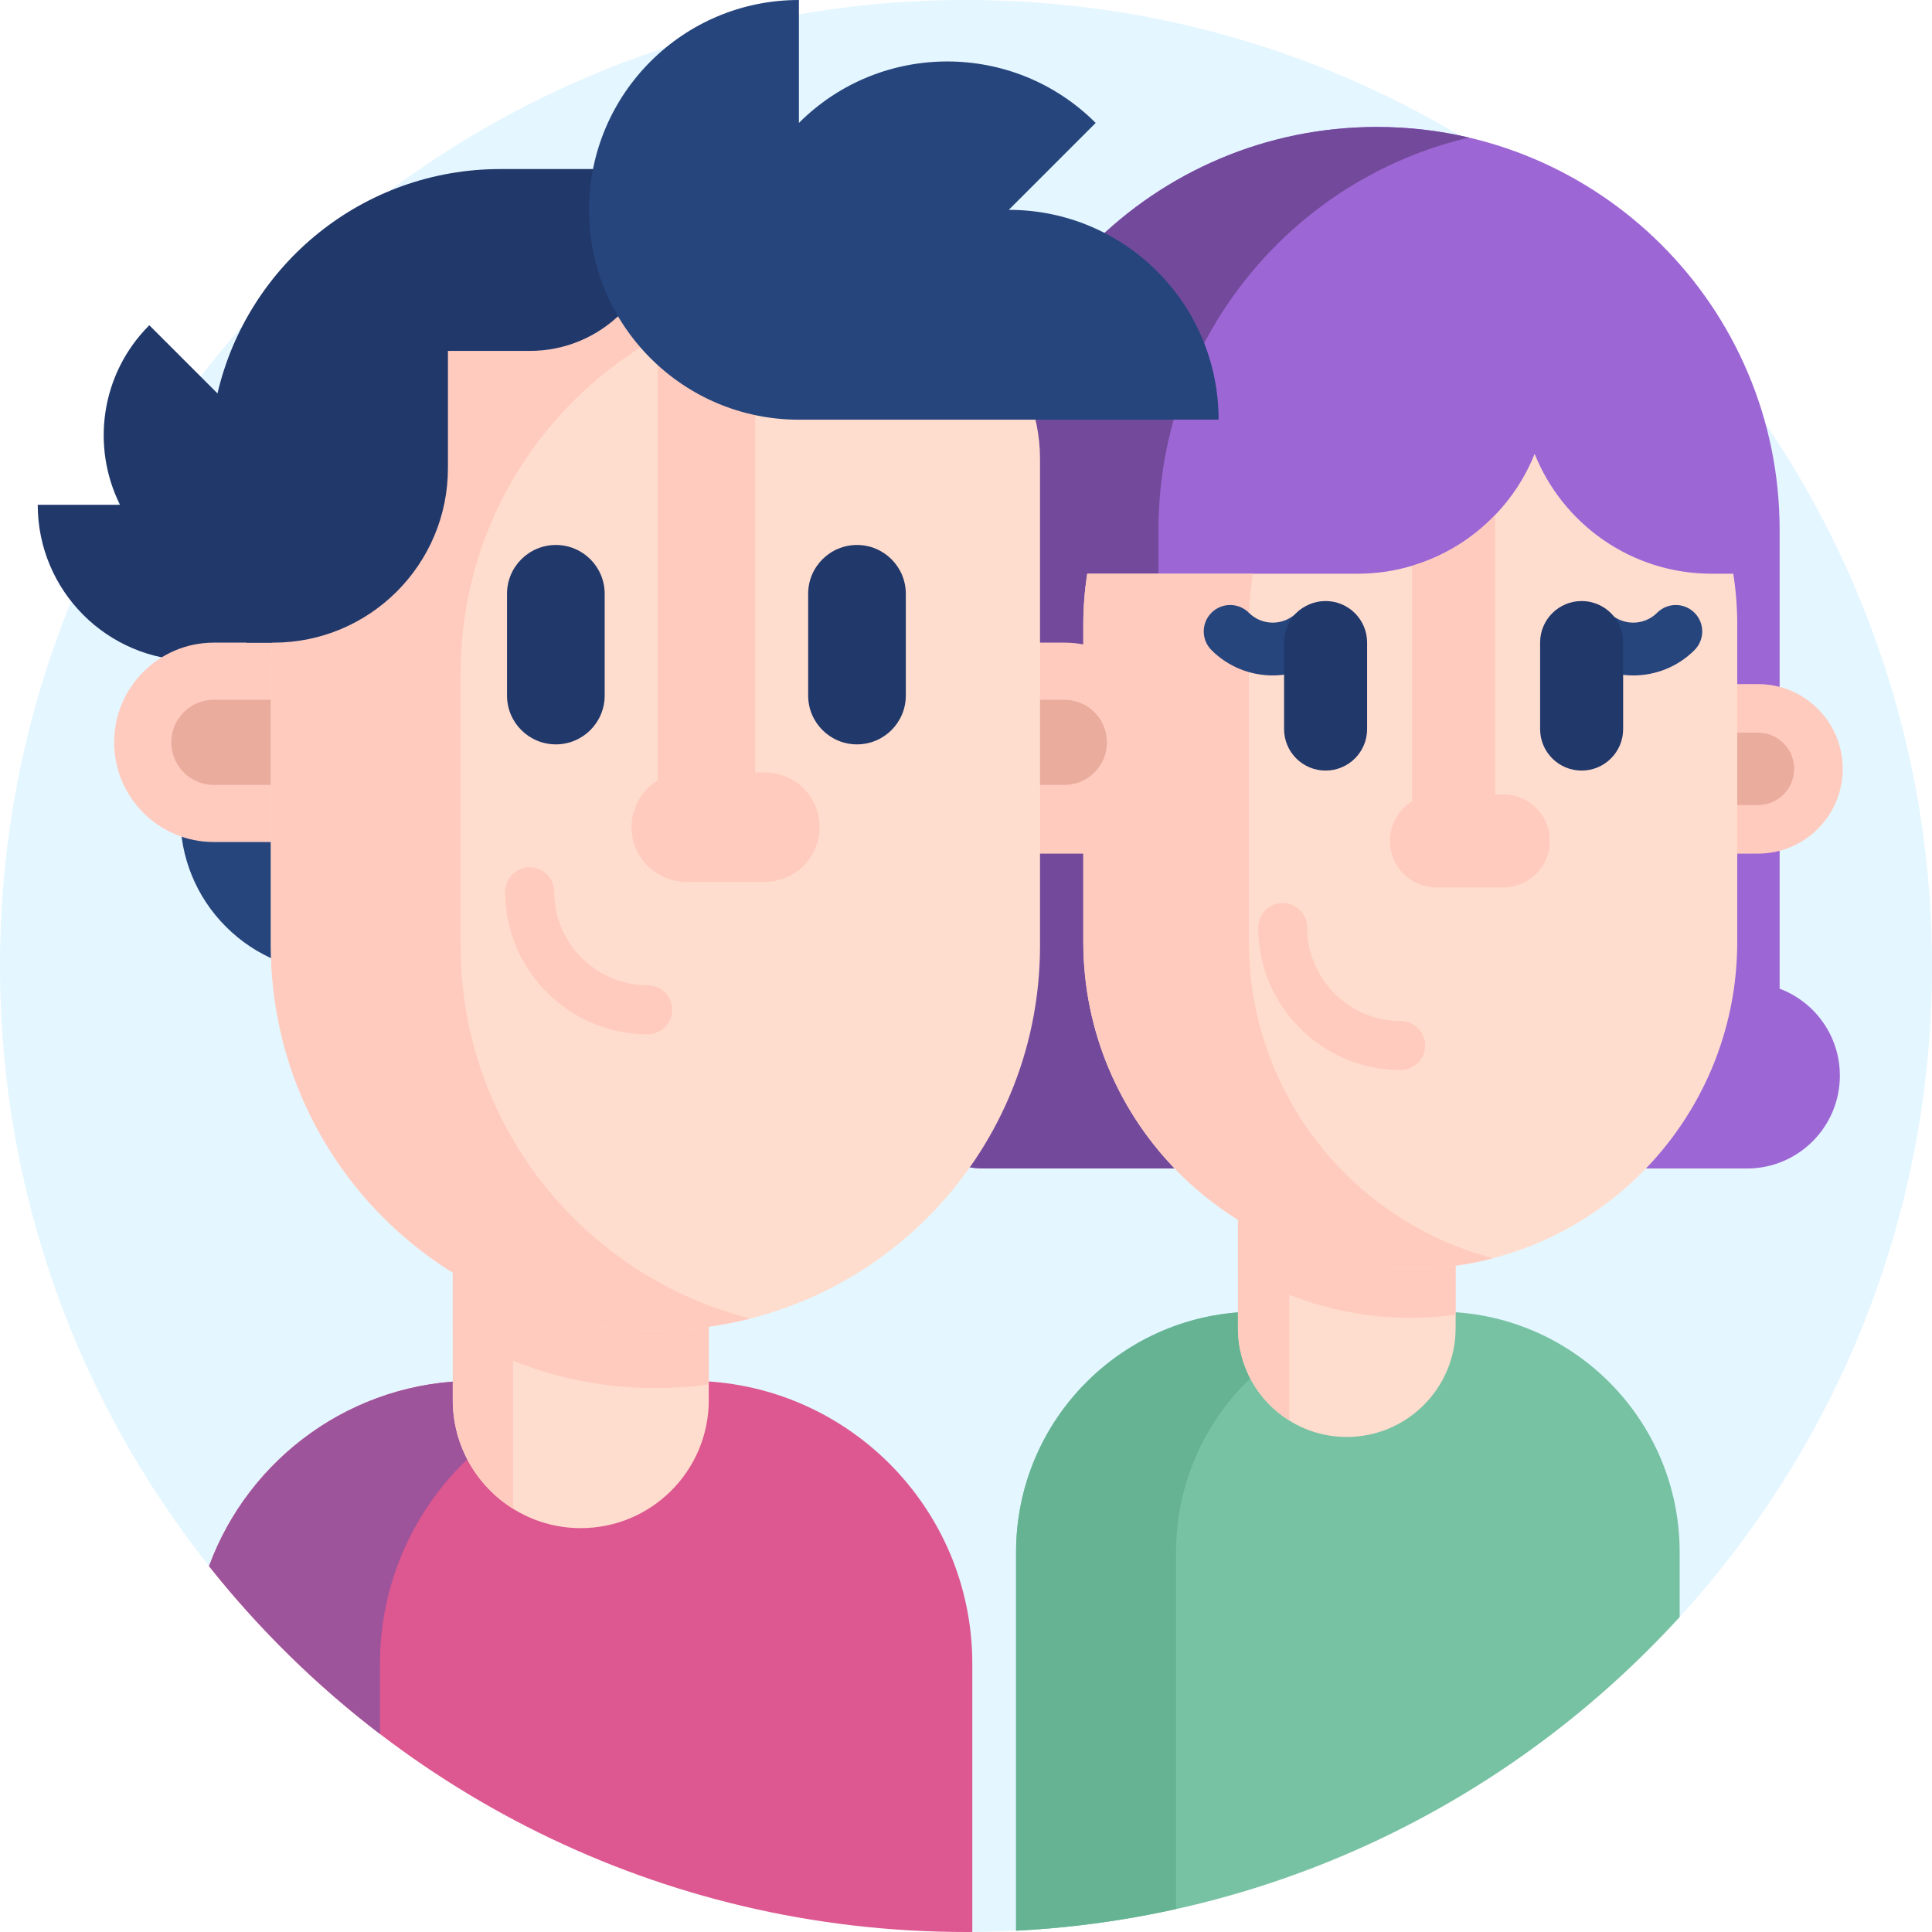 <svg id="Capa_1" enable-background="new 0 0 512 512" height="512" viewBox="0 0 512 512" width="512" xmlns="http://www.w3.org/2000/svg"><g><path d="m512 256c0 66.47-25.34 127.02-66.87 172.53-34.87 38.2-84.425 31.378-136.725 42.968-13.75 3.05-24.655 39.422-39.135 40.162-3.84.2-7.71.31-11.6.33-.55.01-14.105-11.672-14.665-11.672-58.4 0-87.951-33.367-131.021-66.286-16.88-12.9-43.384-2.352-56.584-18.982-34.68-43.68-55.4-98.95-55.4-159.05 0-141.38 114.62-256 256-256s256 114.62 256 256z" fill="#e4f6ff"/><g><path d="m471.619 262.011v-121.613c0-58.954-47.792-106.746-106.746-106.746-58.954 0-106.746 47.792-106.746 106.746v120.193c-12.339 1.327-21.948 11.771-21.948 24.463 0 13.591 11.017 24.608 24.608 24.608h202.185c13.591 0 24.608-11.017 24.608-24.608.001-10.548-6.636-19.542-15.961-23.043z" fill="#9d66d5"/><path d="m323.644 285.048c0 6.8 2.75 12.95 7.2 17.41 4.45 4.45 10.61 7.2 17.4 7.2h-87.456c-6.79 0-12.95-2.75-17.4-7.2-4.45-4.46-7.21-10.61-7.21-17.41 0-12.69 9.61-23.13 21.95-24.46v-120.19c0-29.48 11.95-56.16 31.27-75.48 19.31-19.32 46-31.27 75.48-31.27 8.41 0 16.59.97 24.44 2.81-19.66 4.61-37.23 14.65-51.04 28.46-19.32 19.32-31.27 46-31.27 75.48v120.19c-12.33 1.33 16.636 11.77 16.636 24.46z" fill="#734a9b"/><path d="m445.13 411.35v17.18c-44.04 48.24-106.28 79.58-175.86 83.13v-100.31c0-35.2 28.53-63.74 63.73-63.74h48.39c35.2 0 63.74 28.54 63.74 63.74z" fill="#78c2a4"/><path d="m375.42 347.61c-35.2 0-63.75 28.54-63.75 63.74v94.57c-13.75 3.05-27.92 5-42.4 5.74v-100.31c0-35.2 28.53-63.74 63.74-63.74z" fill="#66b394"/><path d="m385.753 276.45v75.518c0 7.967-3.231 15.177-8.451 20.389-5.212 5.22-12.422 8.451-20.389 8.451-5.612 0-10.849-1.598-15.27-4.379-8.145-5.093-13.57-14.148-13.57-24.461v-75.518z" fill="#ffddce"/><g fill="#ffcbbe"><path d="m385.753 276.45v71.972c-3.928.553-7.933.833-12.014.833-16.758 0-32.411-4.761-45.666-13.009v-59.796z"/><path d="m341.643 305.766v70.663c-8.145-5.093-13.57-14.148-13.57-24.461v-46.202z"/><path d="m465.875 226.217h-191.636c-12.407 0-22.464-10.058-22.464-22.464 0-12.407 10.058-22.464 22.464-22.464h191.636c12.407 0 22.464 10.058 22.464 22.464 0 12.406-10.057 22.464-22.464 22.464z"/></g><path d="m274.239 213.35c-5.292 0-9.597-4.305-9.597-9.597s4.305-9.597 9.597-9.597h191.635c5.292 0 9.597 4.305 9.597 9.597s-4.305 9.597-9.597 9.597z" fill="#eaac9d"/><path d="m460.388 165.539v84.06c0 47.85-38.79 86.65-86.65 86.65-47.85 0-86.65-38.8-86.65-86.65v-84.06c0-4.59.36-9.1 1.05-13.5h71.66c5.01 0 9.85-.73 14.42-2.1 8.49-2.52 16.05-7.22 22.01-13.45 4.46-4.64 8.04-10.13 10.47-16.2 7.46 18.6 25.64 31.75 46.91 31.75h5.73c.69 4.4 1.05 8.91 1.05 13.5z" fill="#ffddce"/><path d="m395.688 333.439c-7.01 1.84-14.37 2.81-21.95 2.81-47.85 0-86.65-38.8-86.65-86.65v-84.06c0-4.59.36-9.1 1.05-13.5h43.89c-.69 4.4-1.05 8.91-1.05 13.5v84.06c0 40.27 27.48 74.13 64.71 83.84z" fill="#ffcbbe"/><path d="m396.228 136.489v90.19h-22.01v-76.74c8.49-2.52 16.05-7.22 22.01-13.45z" fill="#ffcbbe"/><path d="m398.401 210.528h-17.727c-6.808 0-12.327 5.519-12.327 12.327 0 6.808 5.519 12.327 12.327 12.327h17.727c6.808 0 12.327-5.519 12.327-12.327.001-6.808-5.518-12.327-12.327-12.327z" fill="#ffcbbe"/><path d="m337.292 178.998c-5.881 0-11.76-2.238-16.236-6.715-2.734-2.734-2.734-7.166 0-9.899 2.733-2.734 7.166-2.734 9.899 0 3.495 3.494 9.18 3.494 12.674 0 2.734-2.734 7.167-2.733 9.899 0 2.734 2.734 2.733 7.166 0 9.899-4.475 4.476-10.356 6.715-16.236 6.715z" fill="#26457d"/><path d="m432.823 178.998c-5.88 0-11.76-2.238-16.237-6.714-2.733-2.734-2.734-7.166 0-9.899 2.733-2.734 7.165-2.734 9.899 0 3.494 3.494 9.18 3.494 12.674 0 2.733-2.734 7.166-2.734 9.899 0 2.734 2.734 2.734 7.166 0 9.899-4.475 4.476-10.355 6.714-16.235 6.714z" fill="#26457d"/><path d="m371.192 283.572c-20.82 0-37.759-16.938-37.759-37.759 0-3.59 2.91-6.5 6.5-6.5s6.5 2.91 6.5 6.5c0 13.652 11.107 24.759 24.759 24.759 3.59 0 6.5 2.91 6.5 6.5s-2.91 6.5-6.5 6.5z" fill="#ffcbbe"/><path d="m351.296 204.211c-6.077 0-11.003-4.926-11.003-11.003v-22.923c0-6.077 4.926-11.003 11.003-11.003 6.077 0 11.003 4.926 11.003 11.003v22.923c0 6.077-4.926 11.003-11.003 11.003z" fill="#21386b"/><path d="m419.148 204.211c-6.077 0-11.003-4.926-11.003-11.003v-22.923c0-6.077 4.926-11.003 11.003-11.003 6.077 0 11.003 4.926 11.003 11.003v22.923c0 6.077-4.926 11.003-11.003 11.003z" fill="#21386b"/></g><g><path d="m257.67 440.9v71.09c-.55.01-1.11.01-1.67.01-81.28 0-153.71-37.88-200.6-96.95 10.53-28.67 38.07-49.12 70.39-49.12h56.91c41.4 0 74.97 33.56 74.97 74.97z" fill="#dd5790"/><path d="m175.67 365.93c-41.4 0-74.97 33.56-74.97 74.97v18.63c-16.88-12.9-32.1-27.85-45.3-44.48 10.52-28.67 38.06-49.12 70.39-49.12z" fill="#9d549b"/><path d="m187.832 282.23v88.82c0 9.37-3.8 17.85-9.94 23.98-6.13 6.14-14.61 9.94-23.98 9.94-6.6 0-12.76-1.88-17.96-5.15-9.58-5.99-15.96-16.64-15.96-28.77v-88.82z" fill="#ffddce"/><path d="m187.832 282.23v84.65c-4.62.65-9.33.98-14.13.98-19.71 0-38.12-5.6-53.71-15.3v-70.33z" fill="#ffcbbe"/><path d="m135.952 316.71v83.11c-9.58-5.99-15.96-16.64-15.96-28.77v-54.34z" fill="#ffcbbe"/><path d="m132.58 44.803c-36.482 0-67.013 25.391-74.943 59.459l-18.072-18.073c-12.878 12.878-15.458 32.142-7.765 47.592h-21.8c0 22.802 18.485 41.287 41.287 41.287 1.461 0 2.904-.078 4.327-.227v7.301h126.033v-137.339z" fill="#21386b"/><path d="m59.876 187.203c-16.123 16.123-16.123 42.265 0 58.388s42.265 16.123 58.388 0" fill="#26457d"/><path d="m282.067 223.149h-225.392c-14.592 0-26.422-11.829-26.422-26.422 0-14.592 11.829-26.422 26.422-26.422h225.392c14.592 0 26.422 11.829 26.422 26.422 0 14.593-11.829 26.422-26.422 26.422z" fill="#ffcbbe"/><path d="m56.675 208.015c-6.224 0-11.288-5.064-11.288-11.287 0-6.224 5.063-11.288 11.288-11.288h225.392c6.224 0 11.288 5.064 11.288 11.287s-5.063 11.288-11.288 11.288z" fill="#eaac9d"/><path d="m173.702 352.561c-56.285 0-101.912-45.627-101.912-101.912v-72.255c0-56.284 45.627-101.912 101.912-101.912h56.797c24.916 0 45.115 20.199 45.115 45.115v129.052c-.001 56.284-45.628 101.912-101.912 101.912z" fill="#ffddce"/><path d="m198.851 349.431c-8.043 2.043-16.464 3.124-25.144 3.124-56.288 0-101.917-45.618-101.917-101.906v-72.254c0-56.288 45.629-101.917 101.917-101.917h50.277c-56.277 0-101.906 45.629-101.906 101.917v72.254c0 47.618 32.646 87.594 76.773 98.782z" fill="#ffcbbe"/><path d="m147.306 197.267c-7.147 0-12.941-5.794-12.941-12.941v-26.961c0-7.147 5.794-12.941 12.941-12.941 7.147 0 12.941 5.794 12.941 12.941v26.961c0 7.147-5.794 12.941-12.941 12.941z" fill="#21386b"/><path d="m227.11 197.267c-7.147 0-12.941-5.794-12.941-12.941v-26.961c0-7.147 5.794-12.941 12.941-12.941 7.147 0 12.941 5.794 12.941 12.941v26.961c0 7.147-5.794 12.941-12.941 12.941z" fill="#21386b"/><path d="m200.149 223.688h-25.882v-134.265c0-7.147 5.794-12.941 12.941-12.941 7.147 0 12.941 5.794 12.941 12.941z" fill="#ffcbbe"/><path d="m99.294 57.764v15.366c-19.824 7.26-33.971 26.295-33.971 48.634v48.542h7.135c25.542 0 46.248-20.706 46.248-46.248v-31.066h21.717c18.977 0 34.361-15.384 34.361-34.361v-.868h-75.49z" fill="#21386b"/><path d="m267.331 55.613 23.035-23.035c-21.718-21.718-56.93-21.718-78.648 0v-32.578c-30.714 0-55.613 24.899-55.613 55.613s24.899 55.612 55.613 55.612h111.225c0-30.714-24.898-55.612-55.612-55.612z" fill="#26457d"/><g fill="#ffcbbe"><path d="m202.708 204.696h-20.85c-8.008 0-14.499 6.491-14.499 14.499 0 8.008 6.491 14.499 14.499 14.499h20.85c8.008 0 14.499-6.491 14.499-14.499 0-8.008-6.491-14.499-14.499-14.499z"/><path d="m171.636 274.103c-20.82 0-37.759-16.938-37.759-37.759 0-3.59 2.91-6.5 6.5-6.5s6.5 2.91 6.5 6.5c0 13.652 11.107 24.759 24.759 24.759 3.59 0 6.5 2.91 6.5 6.5s-2.91 6.5-6.5 6.5z"/></g></g></g></svg>